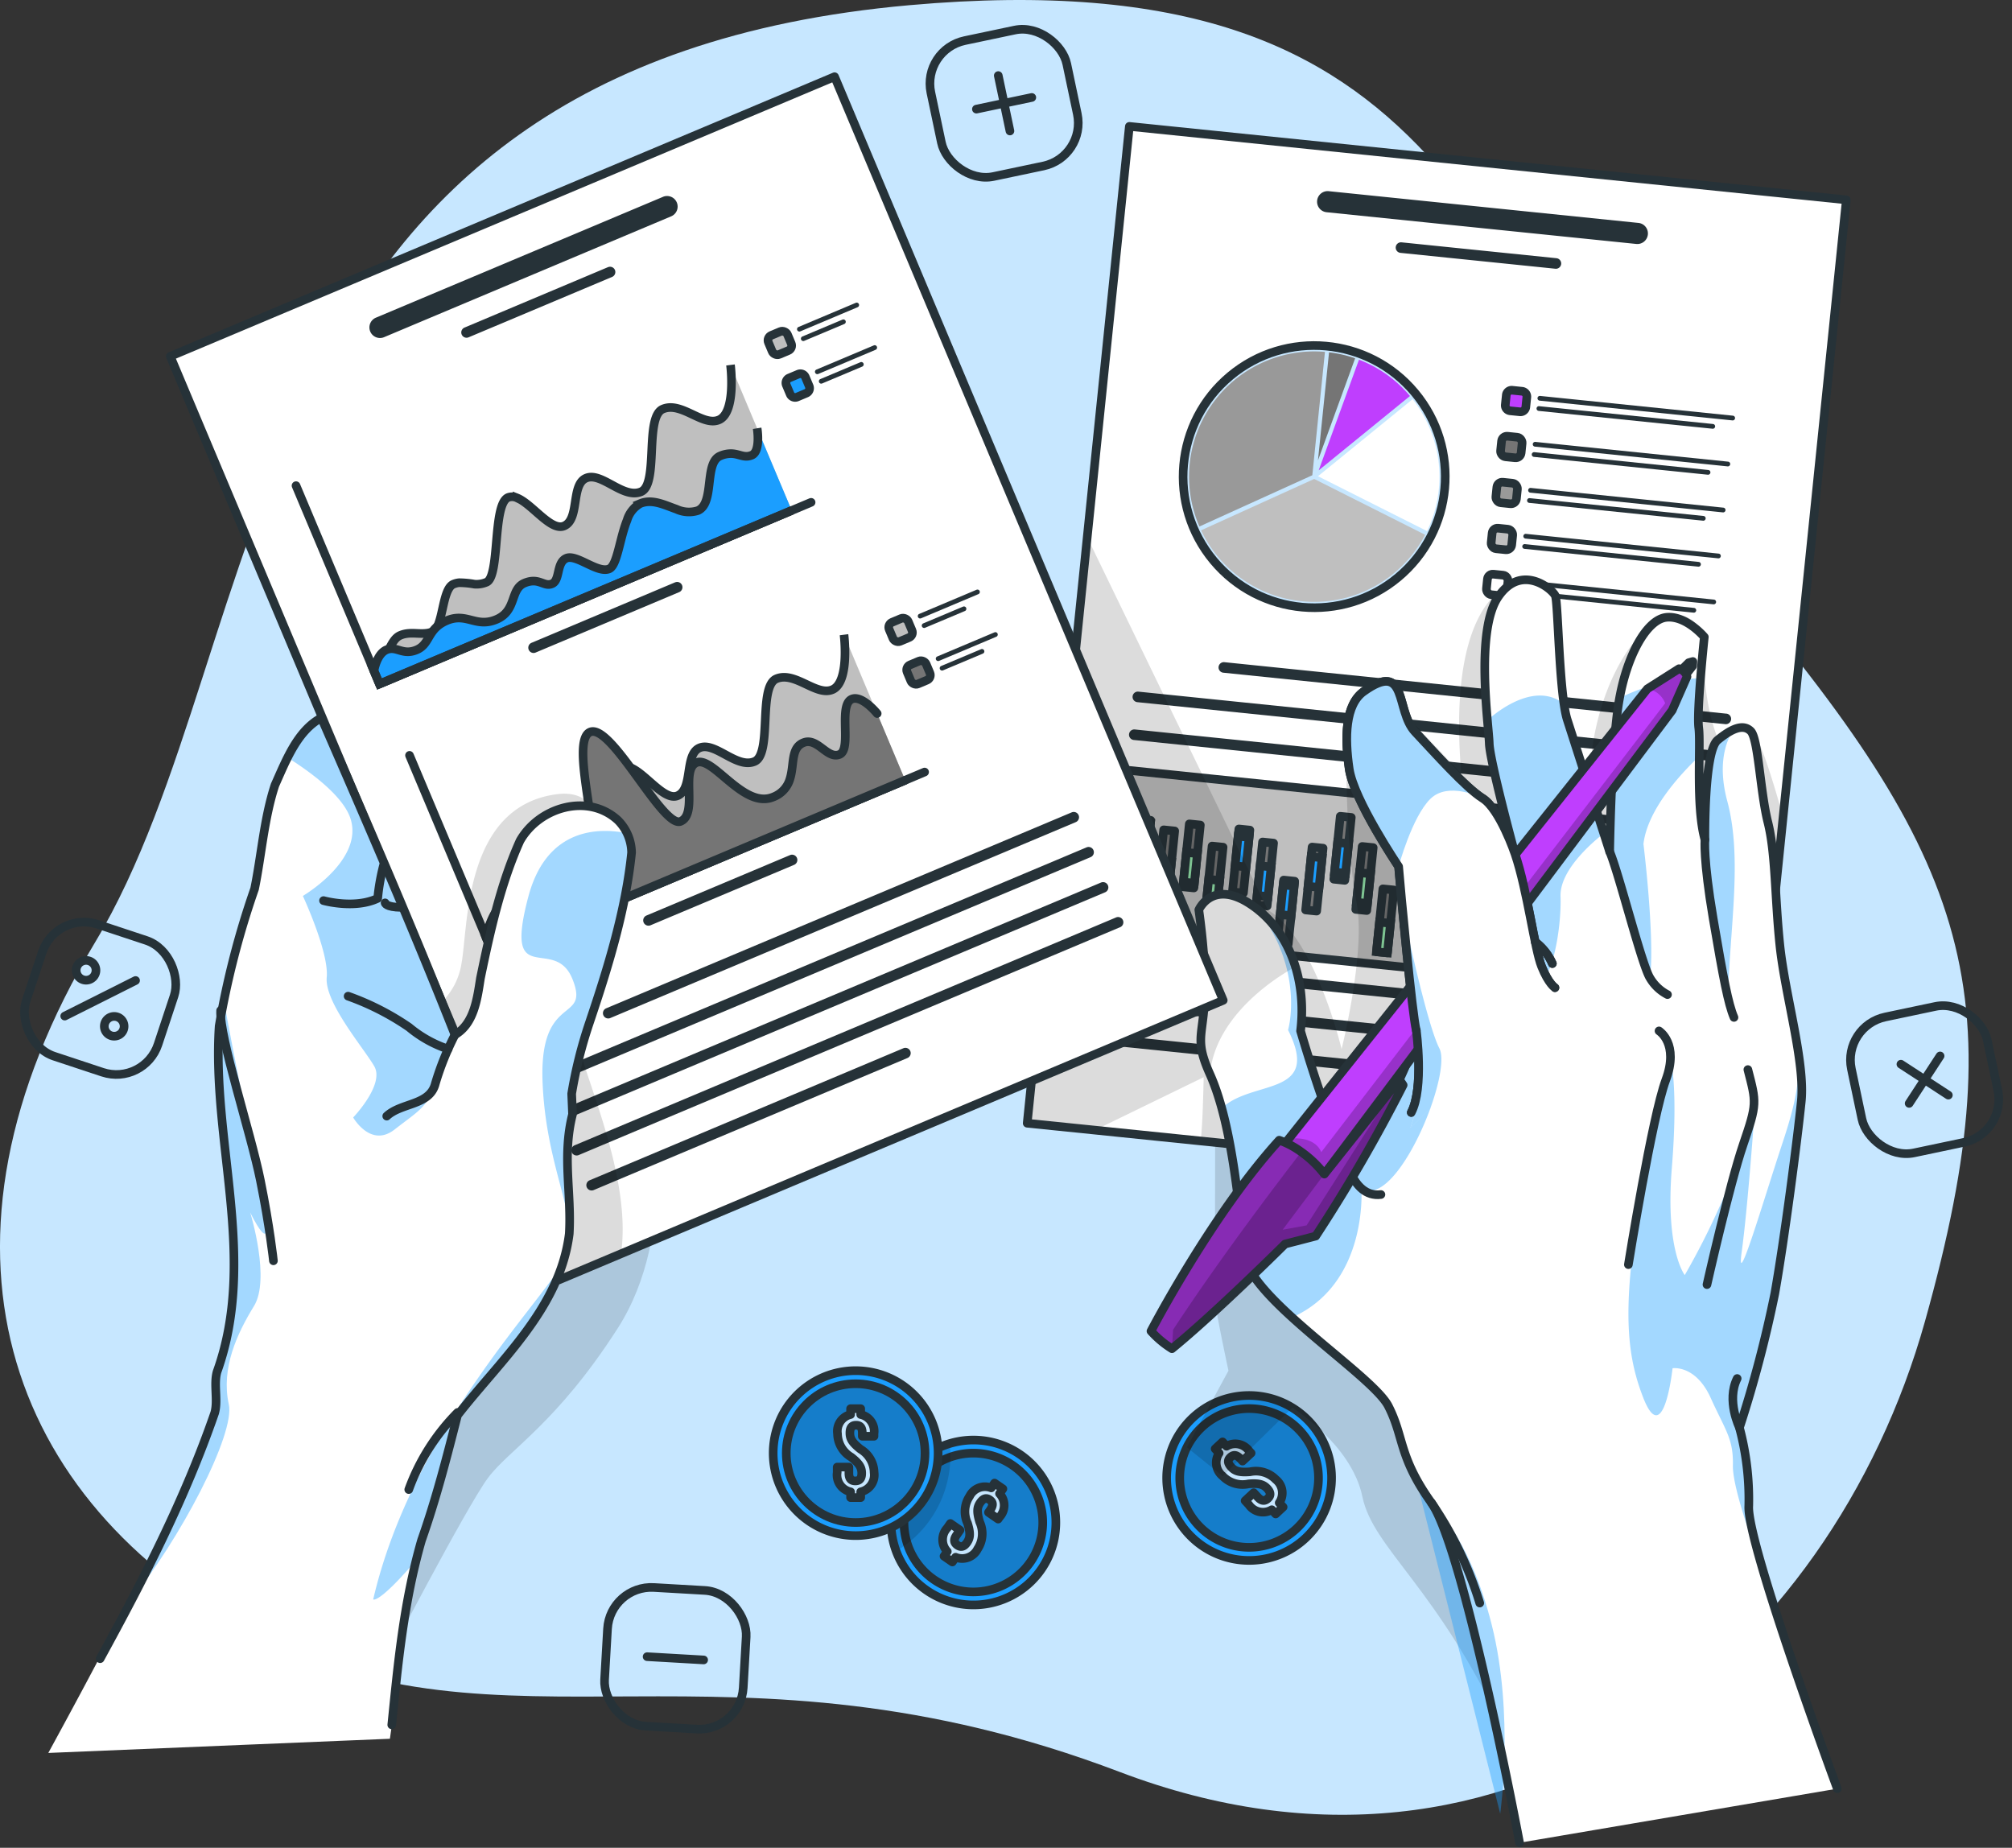 <svg xmlns="http://www.w3.org/2000/svg" xmlns:xlink="http://www.w3.org/1999/xlink" width="233.234" height="214.178" viewBox="0 0 233.234 214.178">
  <rect x="0" y="0" width="233.234" height="214.178" fill="#333333" stroke="none"/>
  <defs>
    <clipPath id="clip-path">
      <path id="Path_448" data-name="Path 448" d="M241.543,386.882a9.555,9.555,0,1,1-2.423-13.3A9.56,9.56,0,0,1,241.543,386.882Z" transform="translate(-224.121 -371.887)" fill="#1b9eff" stroke="#263238" stroke-linecap="round" stroke-linejoin="round" stroke-width="1"/>
    </clipPath>
    <clipPath id="clip-path-2">
      <path id="Path_480" data-name="Path 480" d="M349.525,86.914l-7.331,71.535-4.509,44.006L274.68,196l-12.26-1.256-7.85-.8,6.957-67.914L266.41,78.4Z" transform="translate(-254.57 -78.4)" fill="#fff" stroke="#263238" stroke-linecap="round" stroke-linejoin="round" stroke-width="1"/>
    </clipPath>
    <clipPath id="clip-path-3">
      <circle id="Ellipse_20" data-name="Ellipse 20" cx="15.198" cy="15.198" r="15.198" transform="matrix(0.768, -0.64, 0.64, 0.768, 0, 19.456)" fill="#92e3a9" stroke="#263238" stroke-miterlimit="10" stroke-width="1"/>
    </clipPath>
    <clipPath id="clip-path-4">
      <path id="Path_505" data-name="Path 505" d="M352.689,200.488l-1.719,3.9L304.69,266.1l-5.154-3.286,7-8.779L348.1,201.891l3.667-2.329A1.3,1.3,0,0,1,352.689,200.488Z" transform="translate(-299.536 -199.562)" fill="#92e3a9" stroke="#263238" stroke-linecap="round" stroke-linejoin="round" stroke-width="1"/>
    </clipPath>
    <clipPath id="clip-path-5">
      <path id="Path_509" data-name="Path 509" d="M311.457,292a182.734,182.734,0,0,1-10.135,17.505l-3.551.918s-8.144,8.094-13.114,12.133a11.144,11.144,0,0,1-2.429-2.039s7.057-13.55,14.863-22.127a9.961,9.961,0,0,1,2.561,1.36,12.579,12.579,0,0,1,2.674,2.566l8.7-10.948Z" transform="translate(-282.228 -291.371)" fill="#92e3a9" stroke="#263238" stroke-linecap="round" stroke-linejoin="round" stroke-width="1"/>
    </clipPath>
    <clipPath id="clip-path-6">
      <path id="Path_543" data-name="Path 543" d="M185.163,174.354,115.35,203.734l-7.2,3.03L94.592,174.54,63.1,99.711,140.109,67.3Z" transform="translate(-63.1 -67.3)" fill="#fff" stroke="#263238" stroke-linecap="round" stroke-linejoin="round" stroke-width="1"/>
    </clipPath>
  </defs>
  <g id="Group_221" data-name="Group 221" transform="translate(-25.059 -50.162)">
    <g id="Background_Simple" data-name="Background Simple" transform="translate(25.059 50.162)">
      <g id="Group_112" data-name="Group 112">
        <path id="Path_439" data-name="Path 439" d="M130.48,50.763c64.352-5.731,64.461,30.576,93.456,64.4s35.2,49.16,24.27,88.152-47.765,69.558-93.332,52.239-71.67-.687-100.412-16.066S15.049,194.4,36.087,159.377,51.131,57.83,130.48,50.763Z" transform="translate(-25.059 -50.162)" fill="#c7e7ff"/>
      </g>
    </g>
    <g id="Doodles" transform="translate(26.495 52.598)">
      <g id="Group_118" data-name="Group 118" transform="translate(0 0)">
        <g id="Group_113" data-name="Group 113" transform="translate(105.425)">
          <rect id="Rectangle_718" data-name="Rectangle 718" width="16.1" height="16.1" rx="5.09" transform="translate(0 3.318) rotate(-11.893)" fill="none" stroke="#263238" stroke-linecap="round" stroke-linejoin="round" stroke-width="1"/>
          <line id="Line_41" data-name="Line 41" x2="1.353" y2="6.424" transform="translate(8.86 6.324)" fill="none" stroke="#263238" stroke-linecap="round" stroke-linejoin="round" stroke-width="1"/>
          <line id="Line_42" data-name="Line 42" x1="6.424" y2="1.353" transform="translate(6.324 8.86)" fill="none" stroke="#263238" stroke-linecap="round" stroke-linejoin="round" stroke-width="1"/>
        </g>
        <g id="Group_114" data-name="Group 114" transform="translate(212.133 113.172)">
          <rect id="Rectangle_719" data-name="Rectangle 719" width="16.1" height="16.1" rx="5.09" transform="translate(0 3.318) rotate(-11.893)" fill="none" stroke="#263238" stroke-linecap="round" stroke-linejoin="round" stroke-width="1"/>
          <line id="Line_43" data-name="Line 43" x1="3.586" y2="5.499" transform="translate(7.743 6.787)" fill="none" stroke="#263238" stroke-linecap="round" stroke-linejoin="round" stroke-width="1"/>
          <line id="Line_44" data-name="Line 44" x1="5.499" y1="3.586" transform="translate(6.787 7.743)" fill="none" stroke="#263238" stroke-linecap="round" stroke-linejoin="round" stroke-width="1"/>
        </g>
        <g id="Group_115" data-name="Group 115" transform="translate(68.354 181.277)">
          <rect id="Rectangle_720" data-name="Rectangle 720" width="16.1" height="16.1" rx="5.09" transform="translate(0.928 0) rotate(3.304)" fill="none" stroke="#263238" stroke-linecap="round" stroke-linejoin="round" stroke-width="1"/>
          <line id="Line_45" data-name="Line 45" x1="6.554" y1="0.378" transform="translate(5.224 8.312)" fill="none" stroke="#263238" stroke-linecap="round" stroke-linejoin="round" stroke-width="1"/>
        </g>
        <g id="Group_117" data-name="Group 117" transform="translate(0 103.104)">
          <rect id="Rectangle_721" data-name="Rectangle 721" width="16.1" height="16.1" rx="5.09" transform="translate(5.063) rotate(18.329)" fill="none" stroke="#263238" stroke-linecap="round" stroke-linejoin="round" stroke-width="1"/>
          <line id="Line_46" data-name="Line 46" x1="8.214" y2="4.126" transform="translate(6.066 8.11)" fill="none" stroke="#263238" stroke-linecap="round" stroke-linejoin="round" stroke-width="1"/>
          <g id="Group_116" data-name="Group 116" transform="translate(7.397 5.782)">
            <path id="Path_441" data-name="Path 441" d="M44.254,265.361a1.146,1.146,0,1,1-1.538-.509A1.146,1.146,0,0,1,44.254,265.361Z" transform="translate(-42.084 -264.729)" fill="none" stroke="#263238" stroke-linecap="round" stroke-linejoin="round" stroke-width="1"/>
            <path id="Path_442" data-name="Path 442" d="M50.538,277.872a1.146,1.146,0,1,1-1.538-.51A1.146,1.146,0,0,1,50.538,277.872Z" transform="translate(-45.108 -270.749)" fill="none" stroke="#263238" stroke-linecap="round" stroke-linejoin="round" stroke-width="1"/>
          </g>
        </g>
      </g>
    </g>
    <g id="Coins" transform="translate(114.688 208.267)">
      <g id="Group_121" data-name="Group 121" transform="translate(13.648 8.812)">
        <path id="Path_443" data-name="Path 443" d="M241.543,386.882a9.555,9.555,0,1,1-2.423-13.3A9.56,9.56,0,0,1,241.543,386.882Z" transform="translate(-224.121 -371.887)" fill="#1b9eff"/>
        <g id="Group_120" data-name="Group 120" clip-path="url(#clip-path)">
          <path id="Path_444" data-name="Path 444" d="M241.7,387.425a8.042,8.042,0,1,1-2.041-11.189A8.043,8.043,0,0,1,241.7,387.425Z" transform="translate(-225.528 -373.292)" fill="rgba(0,0,0,0.7)" opacity="0.3"/>
          <path id="Path_445" data-name="Path 445" d="M241.7,387.425a8.042,8.042,0,1,1-2.041-11.189A8.043,8.043,0,0,1,241.7,387.425Z" transform="translate(-225.528 -373.292)" fill="none" stroke="#263238" stroke-linecap="round" stroke-linejoin="round" stroke-width="1"/>
          <g id="Group_119" data-name="Group 119" transform="translate(5.987 4.987)">
            <path id="Path_446" data-name="Path 446" d="M241.3,382.056l.386-.558.966.667-.386.558a1.981,1.981,0,0,1,0,2.71l-.163.237-1.116-.772.215-.311c.371-.537.3-.889-.078-1.149s-.732-.2-1.1.332-.416,1.06-.06,2.242a3.218,3.218,0,0,1-.237,3.119,2,2,0,0,1-2.553.962l-.378.548-.966-.668.378-.547a1.992,1.992,0,0,1,0-2.728l.356-.515,1.116.771-.408.59c-.371.537-.269.893.107,1.152s.745.23,1.116-.307.423-1.071.06-2.242a3.2,3.2,0,0,1,.238-3.119A1.989,1.989,0,0,1,241.3,382.056Z" transform="translate(-235.661 -381.498)" fill="#c7e7ff" stroke="#263238" stroke-linecap="round" stroke-linejoin="round" stroke-width="1"/>
          </g>
          <path id="Path_447" data-name="Path 447" d="M231.016,374.076a12.876,12.876,0,0,1-6.3,11.077,9.552,9.552,0,0,1,6.221-12.483A12.561,12.561,0,0,1,231.016,374.076Z" transform="translate(-224.121 -372.264)" fill="rgba(0,0,0,0.7)" opacity="0.2"/>
        </g>
        <path id="Path_449" data-name="Path 449" d="M241.543,386.882a9.555,9.555,0,1,1-2.423-13.3A9.56,9.56,0,0,1,241.543,386.882Z" transform="translate(-224.121 -371.887)" fill="none" stroke="#263238" stroke-linecap="round" stroke-linejoin="round" stroke-width="1"/>
      </g>
      <g id="Group_123" data-name="Group 123" transform="translate(0 0.769)">
        <path id="Path_662" data-name="Path 662" d="M9.559,0A9.559,9.559,0,1,1,0,9.559,9.559,9.559,0,0,1,9.559,0Z" fill="#1b9eff" stroke="#263238" stroke-linecap="round" stroke-width="1"/>
        <circle id="Ellipse_15" data-name="Ellipse 15" cx="8.042" cy="8.042" r="8.042" transform="translate(1.517 1.517)" fill="rgba(0,0,0,0.7)" opacity="0.3"/>
        <circle id="Ellipse_16" data-name="Ellipse 16" cx="8.042" cy="8.042" r="8.042" transform="translate(1.517 1.517)" fill="none" stroke="#263238" stroke-linecap="round" stroke-linejoin="round" stroke-width="1"/>
        <g id="Group_122" data-name="Group 122" transform="translate(7.42 4.406)">
          <path id="Path_450" data-name="Path 450" d="M213.669,365.555v-.679h1.174v.679a1.98,1.98,0,0,1,1.54,2.23v.287h-1.357v-.378c0-.653-.261-.9-.718-.9s-.718.247-.718.9.261,1.109,1.227,1.878a3.219,3.219,0,0,1,1.579,2.7,2,2,0,0,1-1.553,2.243v.666h-1.174v-.666a1.992,1.992,0,0,1-1.552-2.243v-.626h1.357v.717c0,.653.287.887.743.887s.743-.235.743-.887-.261-1.122-1.227-1.878a3.2,3.2,0,0,1-1.578-2.7A1.99,1.99,0,0,1,213.669,365.555Z" transform="translate(-212.117 -364.876)" fill="#c7e7ff" stroke="#263238" stroke-linecap="round" stroke-linejoin="round" stroke-width="1"/>
        </g>
      </g>
      <g id="Group_125" data-name="Group 125" transform="translate(41.965)">
        <path id="Path_661" data-name="Path 661" d="M9.559,0A9.559,9.559,0,1,1,0,9.559,9.559,9.559,0,0,1,9.559,0Z" transform="translate(0 16.097) rotate(-57.348)" fill="#1b9eff" stroke="#263238" stroke-linecap="round" stroke-width="1"/>
        <path id="Path_451" data-name="Path 451" d="M302.589,367.424a8.042,8.042,0,1,1-11.366-.42A8.042,8.042,0,0,1,302.589,367.424Z" transform="translate(-283.49 -359.691)" fill="rgba(0,0,0,0.7)" opacity="0.3"/>
        <path id="Path_452" data-name="Path 452" d="M302.589,367.424a8.042,8.042,0,1,1-11.366-.42A8.042,8.042,0,0,1,302.589,367.424Z" transform="translate(-283.49 -359.691)" fill="none" stroke="#263238" stroke-linecap="round" stroke-linejoin="round" stroke-width="1"/>
        <g id="Group_124" data-name="Group 124" transform="translate(9.269 9.031)">
          <path id="Path_453" data-name="Path 453" d="M297.028,373.605l-.462-.5.86-.8.462.5a1.98,1.98,0,0,1,2.645.587l.2.211-.994.923-.257-.277c-.444-.478-.8-.482-1.138-.171s-.357.67.087,1.148.946.635,2.176.542a3.218,3.218,0,0,1,2.995.9,2,2,0,0,1,.389,2.7l.453.488-.86.8-.453-.488a1.993,1.993,0,0,1-2.664-.587l-.426-.459.994-.924.488.526c.444.478.814.455,1.148.144s.385-.678-.059-1.156-.954-.644-2.176-.542a3.2,3.2,0,0,1-2.994-.9A1.99,1.99,0,0,1,297.028,373.605Z" transform="translate(-296.566 -372.309)" fill="#c7e7ff" stroke="#263238" stroke-linecap="round" stroke-linejoin="round" stroke-width="1"/>
        </g>
      </g>
    </g>
    <g id="Right_hand" data-name="Right hand" transform="translate(144.134 64.812)">
      <g id="Group_191" data-name="Group 191">
        <path id="Path_454" data-name="Path 454" d="M293.528,300.254s-.039,19.838,0,21,1.541,8.125,1.541,8.125l-4.817,8.88L294.4,341.6l8.068-7.931s6.87,4.244,8.126,10.313,8.73,10.49,16.487,27.3,16.6-37.612,16.6-37.612l-23.932-30.131Z" transform="translate(-271.739 -185.151)" fill="rgba(0,0,0,0.7)" opacity="0.2"/>
        <g id="Group_179" data-name="Group 179">
          <path id="Path_455" data-name="Path 455" d="M349.525,86.914l-7.331,71.535-4.509,44.006L274.68,196l-12.26-1.256-7.85-.8,6.957-67.914L266.41,78.4Z" transform="translate(-254.57 -78.4)" fill="#fff"/>
          <g id="Group_178" data-name="Group 178" clip-path="url(#clip-path-2)">
            <path id="Path_456" data-name="Path 456" d="M356.535,96.542l-35.878-3.677a1.226,1.226,0,0,0-.25,2.439l35.878,3.676a1.226,1.226,0,1,0,.25-2.438Z" transform="translate(-285.72 -85.357)" fill="#263238"/>
            <path id="Path_457" data-name="Path 457" d="M355.521,106.138,337.582,104.3a.613.613,0,0,0-.125,1.22l17.939,1.838a.613.613,0,1,0,.125-1.219Z" transform="translate(-294.189 -90.861)" fill="#263238"/>
            <g id="Group_126" data-name="Group 126" transform="translate(11.784 62.103)">
              <path id="Path_458" data-name="Path 458" d="M356.2,204.071,297.964,198.1a.613.613,0,0,0-.125,1.219l58.231,5.967a.613.613,0,0,0,.125-1.219Z" transform="translate(-286.91 -198.101)" fill="#263238"/>
              <path id="Path_459" data-name="Path 459" d="M346.536,211.621l-67.711-6.938a.613.613,0,1,0-.125,1.219l67.711,6.939a.613.613,0,0,0,.125-1.22Z" transform="translate(-277.7 -201.266)" fill="#263238"/>
              <path id="Path_460" data-name="Path 460" d="M326.709,218.13l-48.751-5a.613.613,0,0,0-.125,1.219l48.751,5a.613.613,0,1,0,.125-1.219Z" transform="translate(-277.284 -205.333)" fill="#263238"/>
            </g>
            <rect id="Rectangle_722" data-name="Rectangle 722" width="19.437" height="68.618" transform="translate(9.716 93.971) rotate(-84.149)" fill="#bfbfbf" stroke="#263238" stroke-miterlimit="10" stroke-width="1"/>
            <g id="Group_152" data-name="Group 152" transform="translate(11.868 19.195)">
              <g id="Group_130" data-name="Group 130">
                <g id="Group_128" data-name="Group 128">
                  <path id="Path_660" data-name="Path 660" d="M15.2,0A15.2,15.2,0,1,1,0,15.2,15.2,15.2,0,0,1,15.2,0Z" transform="matrix(0.768, -0.64, 0.64, 0.768, 0, 19.456)" fill="#c7e7ff"/>
                  <g id="Group_127" data-name="Group 127" clip-path="url(#clip-path-3)">
                    <path id="Path_659" data-name="Path 659" d="M15.2,0A15.2,15.2,0,1,1,0,15.2,15.2,15.2,0,0,1,15.2,0Z" transform="matrix(0.768, -0.64, 0.64, 0.768, 0, 19.456)" fill="none" opacity="0.5"/>
                  </g>
                  <circle id="Ellipse_21" data-name="Ellipse 21" cx="15.198" cy="15.198" r="15.198" transform="matrix(0.768, -0.64, 0.64, 0.768, 0, 19.456)" fill="none" stroke="#263238" stroke-miterlimit="10" stroke-width="1"/>
                </g>
                <g id="Group_129" data-name="Group 129" transform="translate(6.89 6.89)">
                  <path id="Path_461" data-name="Path 461" d="M319.543,148.276l12.639,6.359a14.522,14.522,0,0,0-1.672-15.287Z" transform="translate(-304.591 -133.812)" fill="#fff"/>
                  <path id="Path_462" data-name="Path 462" d="M319.7,143.346l10.582-8.615a14.492,14.492,0,0,0-5.911-4.21l-1.909,5.241Z" transform="translate(-304.669 -129.564)" fill="#bf3efe"/>
                  <path id="Path_463" data-name="Path 463" d="M320.821,128.876,319.537,141.4l4.31-11.833A14.519,14.519,0,0,0,320.821,128.876Z" transform="translate(-304.589 -128.773)" fill="#757575"/>
                  <path id="Path_464" data-name="Path 464" d="M305.017,143.029l1.465-14.3a14.51,14.51,0,0,0-14.553,20.242Z" transform="translate(-290.725 -128.677)" fill="#999"/>
                  <path id="Path_465" data-name="Path 465" d="M305.058,171.333a14.518,14.518,0,0,0,14.337-7.7l-12.863-6.471-13.112,5.956A14.507,14.507,0,0,0,305.058,171.333Z" transform="translate(-292.022 -142.382)" fill="#bfbfbf"/>
                </g>
              </g>
              <g id="Group_151" data-name="Group 151" transform="translate(41.305 11.326)">
                <g id="Group_134" data-name="Group 134" transform="translate(2.185)">
                  <path id="Path_658" data-name="Path 658" d="M.626,0H1.766a.626.626,0,0,1,.626.626V1.766a.626.626,0,0,1-.626.626H.626A.626.626,0,0,1,0,1.766V.626A.626.626,0,0,1,.626,0Z" transform="translate(0.244) rotate(5.851)" fill="#bf3efe" stroke="#263238" stroke-width="1"/>
                  <g id="Group_133" data-name="Group 133" transform="translate(3.68 0.719)">
                    <g id="Group_131" data-name="Group 131" transform="translate(0.122)">
                      <path id="Path_466" data-name="Path 466" d="M391.182,141.45l-22.338-2.289a.275.275,0,1,1,.056-.547l22.338,2.289a.275.275,0,1,1-.056.547Z" transform="translate(-368.597 -138.612)" fill="#263238"/>
                    </g>
                    <g id="Group_132" data-name="Group 132" transform="translate(0 1.19)">
                      <path id="Path_467" data-name="Path 467" d="M388.76,143.519l-20.15-2.065a.275.275,0,0,1,.056-.547l20.15,2.065a.275.275,0,1,1-.056.547Z" transform="translate(-368.362 -140.906)" fill="#263238"/>
                    </g>
                  </g>
                </g>
                <g id="Group_138" data-name="Group 138" transform="translate(1.638 5.33)">
                  <rect id="Rectangle_724" data-name="Rectangle 724" width="2.392" height="2.392" rx="0.626" transform="matrix(0.995, 0.102, -0.102, 0.995, 0.244, 0)" fill="#757575" stroke="#263238" stroke-linecap="round" stroke-linejoin="round" stroke-width="1"/>
                  <g id="Group_137" data-name="Group 137" transform="translate(3.68 0.719)">
                    <g id="Group_135" data-name="Group 135" transform="translate(0.122)">
                      <path id="Path_468" data-name="Path 468" d="M390.129,151.723l-22.338-2.289a.275.275,0,1,1,.056-.547l22.338,2.289a.275.275,0,0,1-.056.547Z" transform="translate(-367.544 -148.885)" fill="#263238"/>
                    </g>
                    <g id="Group_136" data-name="Group 136" transform="translate(0 1.19)">
                      <path id="Path_469" data-name="Path 469" d="M387.707,153.791l-20.15-2.065a.275.275,0,1,1,.057-.547l20.15,2.065a.275.275,0,1,1-.056.547Z" transform="translate(-367.309 -151.178)" fill="#263238"/>
                    </g>
                  </g>
                </g>
                <g id="Group_142" data-name="Group 142" transform="translate(1.092 10.659)">
                  <rect id="Rectangle_725" data-name="Rectangle 725" width="2.392" height="2.392" rx="0.626" transform="matrix(0.995, 0.102, -0.102, 0.995, 0.244, 0)" fill="#999" stroke="#263238" stroke-linecap="round" stroke-linejoin="round" stroke-width="1"/>
                  <g id="Group_141" data-name="Group 141" transform="translate(3.68 0.719)">
                    <g id="Group_139" data-name="Group 139" transform="translate(0.122)">
                      <path id="Path_470" data-name="Path 470" d="M389.077,162l-22.338-2.289a.275.275,0,0,1,.056-.547l22.338,2.289a.275.275,0,0,1-.056.547Z" transform="translate(-366.492 -159.158)" fill="#263238"/>
                    </g>
                    <g id="Group_140" data-name="Group 140" transform="translate(0 1.19)">
                      <path id="Path_471" data-name="Path 471" d="M386.655,164.064,366.5,162a.275.275,0,0,1,.056-.547l20.151,2.065a.275.275,0,1,1-.056.547Z" transform="translate(-366.257 -161.451)" fill="#263238"/>
                    </g>
                  </g>
                </g>
                <g id="Group_146" data-name="Group 146" transform="translate(0.546 15.989)">
                  <rect id="Rectangle_726" data-name="Rectangle 726" width="2.392" height="2.392" rx="0.626" transform="matrix(0.995, 0.102, -0.102, 0.995, 0.244, 0)" fill="#bfbfbf" stroke="#263238" stroke-miterlimit="10" stroke-width="1"/>
                  <g id="Group_145" data-name="Group 145" transform="translate(3.68 0.719)">
                    <g id="Group_143" data-name="Group 143" transform="translate(0.122)">
                      <path id="Path_472" data-name="Path 472" d="M388.024,172.269l-22.338-2.289a.275.275,0,1,1,.056-.547l22.338,2.289a.275.275,0,0,1-.056.547Z" transform="translate(-365.439 -169.431)" fill="#263238"/>
                    </g>
                    <g id="Group_144" data-name="Group 144" transform="translate(0 1.19)">
                      <path id="Path_473" data-name="Path 473" d="M385.6,174.337l-20.151-2.065a.275.275,0,1,1,.056-.547l20.151,2.065a.275.275,0,0,1-.056.547Z" transform="translate(-365.204 -171.724)" fill="#263238"/>
                    </g>
                  </g>
                </g>
                <g id="Group_150" data-name="Group 150" transform="translate(0 21.319)">
                  <rect id="Rectangle_727" data-name="Rectangle 727" width="2.392" height="2.392" rx="0.626" transform="translate(0.244) rotate(5.85)" fill="#fff" stroke="#263238" stroke-linecap="round" stroke-linejoin="round" stroke-width="1"/>
                  <g id="Group_149" data-name="Group 149" transform="translate(3.68 0.719)">
                    <g id="Group_147" data-name="Group 147" transform="translate(0.122)">
                      <path id="Path_474" data-name="Path 474" d="M386.971,182.541l-22.338-2.289a.275.275,0,0,1,.056-.547l22.338,2.289a.275.275,0,0,1-.056.547Z" transform="translate(-364.386 -179.703)" fill="#263238"/>
                    </g>
                    <g id="Group_148" data-name="Group 148" transform="translate(0 1.19)">
                      <path id="Path_475" data-name="Path 475" d="M384.549,184.61,364.4,182.545a.275.275,0,1,1,.056-.547l20.151,2.065a.275.275,0,0,1-.056.547Z" transform="translate(-364.151 -181.997)" fill="#263238"/>
                    </g>
                  </g>
                </g>
              </g>
            </g>
            <g id="Group_176" data-name="Group 176" transform="translate(12.298 79.967)">
              <g id="Group_153" data-name="Group 153" transform="translate(57.326 7.177)">
                <rect id="Rectangle_728" data-name="Rectangle 728" width="1.282" height="7.33" transform="translate(1.276 7.423) rotate(-174.148)" fill="#757575" stroke="#263238" stroke-linecap="round" stroke-linejoin="round" stroke-width="1"/>
                <rect id="Rectangle_729" data-name="Rectangle 729" width="1.282" height="3.45" transform="translate(1.388 6.324) rotate(-174.15)" fill="#92e3a9" stroke="#263238" stroke-miterlimit="10" stroke-width="1"/>
              </g>
              <g id="Group_154" data-name="Group 154" transform="translate(60.386 5.63)">
                <rect id="Rectangle_730" data-name="Rectangle 730" width="1.282" height="7.33" transform="translate(1.276 7.423) rotate(-174.15)" fill="#757575" stroke="#263238" stroke-linecap="round" stroke-linejoin="round" stroke-width="1"/>
                <rect id="Rectangle_731" data-name="Rectangle 731" width="3.45" height="1.282" transform="translate(0.197 5.37) rotate(-84.148)" fill="#92e3a9" stroke="#263238" stroke-miterlimit="10" stroke-width="1"/>
              </g>
              <g id="Group_155" data-name="Group 155" transform="translate(63.114 7.324)">
                <rect id="Rectangle_732" data-name="Rectangle 732" width="1.282" height="7.33" transform="translate(1.276 7.423) rotate(-174.15)" fill="#757575" stroke="#263238" stroke-linecap="round" stroke-linejoin="round" stroke-width="1"/>
                <rect id="Rectangle_733" data-name="Rectangle 733" width="1.282" height="3.45" transform="translate(1.557 4.676) rotate(-174.148)" fill="#92e3a9" stroke="#263238" stroke-miterlimit="10" stroke-width="1"/>
              </g>
              <g id="Group_156" data-name="Group 156" transform="translate(54.603 5.442)">
                <rect id="Rectangle_734" data-name="Rectangle 734" width="1.282" height="7.33" transform="translate(1.276 7.423) rotate(-174.148)" fill="#757575" stroke="#263238" stroke-linecap="round" stroke-linejoin="round" stroke-width="1"/>
                <rect id="Rectangle_735" data-name="Rectangle 735" width="1.282" height="3.45" transform="translate(1.388 6.324) rotate(-174.15)" fill="#92e3a9" stroke="#263238" stroke-miterlimit="10" stroke-width="1"/>
              </g>
              <g id="Group_157" data-name="Group 157" transform="translate(51.511 7.305)">
                <rect id="Rectangle_736" data-name="Rectangle 736" width="1.282" height="7.33" transform="translate(1.276 7.423) rotate(-174.15)" fill="#757575" stroke="#263238" stroke-linecap="round" stroke-linejoin="round" stroke-width="1"/>
                <rect id="Rectangle_737" data-name="Rectangle 737" width="1.282" height="3.45" transform="translate(1.36 6.599) rotate(-174.148)" fill="#92e3a9" stroke="#263238" stroke-miterlimit="10" stroke-width="1"/>
              </g>
              <g id="Group_158" data-name="Group 158" transform="translate(48.832 5.128)">
                <rect id="Rectangle_738" data-name="Rectangle 738" width="1.282" height="7.33" transform="translate(1.276 7.423) rotate(-174.15)" fill="#757575" stroke="#263238" stroke-linecap="round" stroke-linejoin="round" stroke-width="1"/>
                <rect id="Rectangle_739" data-name="Rectangle 739" width="1.282" height="3.45" transform="translate(1.304 7.148) rotate(-174.148)" fill="#92e3a9" stroke="#263238" stroke-miterlimit="10" stroke-width="1"/>
              </g>
              <g id="Group_159" data-name="Group 159" transform="translate(45.57 8.646)">
                <rect id="Rectangle_740" data-name="Rectangle 740" width="1.282" height="7.33" transform="translate(1.276 7.423) rotate(-174.148)" fill="#757575" stroke="#263238" stroke-linecap="round" stroke-linejoin="round" stroke-width="1"/>
                <rect id="Rectangle_741" data-name="Rectangle 741" width="1.282" height="3.45" transform="translate(1.304 7.148) rotate(-174.148)" fill="#92e3a9" stroke="#263238" stroke-miterlimit="10" stroke-width="1"/>
              </g>
              <g id="Group_160" data-name="Group 160" transform="translate(43.17 3.76)">
                <rect id="Rectangle_742" data-name="Rectangle 742" width="1.282" height="7.33" transform="translate(1.276 7.423) rotate(-174.15)" fill="#757575" stroke="#263238" stroke-linecap="round" stroke-linejoin="round" stroke-width="1"/>
                <rect id="Rectangle_743" data-name="Rectangle 743" width="1.282" height="3.45" transform="translate(1.388 6.324) rotate(-174.15)" fill="#92e3a9" stroke="#263238" stroke-miterlimit="10" stroke-width="1"/>
              </g>
              <g id="Group_161" data-name="Group 161" transform="translate(40.342 3.04)">
                <rect id="Rectangle_744" data-name="Rectangle 744" width="1.282" height="7.33" transform="translate(1.276 7.423) rotate(-174.148)" fill="#757575" stroke="#263238" stroke-linecap="round" stroke-linejoin="round" stroke-width="1"/>
                <rect id="Rectangle_745" data-name="Rectangle 745" width="1.282" height="3.45" transform="translate(1.557 4.676) rotate(-174.15)" fill="#92e3a9" stroke="#263238" stroke-miterlimit="10" stroke-width="1"/>
              </g>
              <g id="Group_162" data-name="Group 162" transform="translate(37.002 7.322)">
                <rect id="Rectangle_746" data-name="Rectangle 746" width="1.282" height="7.33" transform="translate(1.276 7.423) rotate(-174.15)" fill="#757575" stroke="#263238" stroke-linecap="round" stroke-linejoin="round" stroke-width="1"/>
                <rect id="Rectangle_747" data-name="Rectangle 747" width="1.282" height="3.45" transform="translate(1.585 4.402) rotate(-174.15)" fill="#92e3a9" stroke="#263238" stroke-miterlimit="10" stroke-width="1"/>
              </g>
              <g id="Group_163" data-name="Group 163" transform="translate(34.459 3.823)">
                <rect id="Rectangle_748" data-name="Rectangle 748" width="1.282" height="7.33" transform="translate(1.276 7.423) rotate(-174.15)" fill="#757575" stroke="#263238" stroke-linecap="round" stroke-linejoin="round" stroke-width="1"/>
                <rect id="Rectangle_749" data-name="Rectangle 749" width="1.282" height="3.45" transform="translate(1.416 6.049) rotate(-174.15)" fill="#92e3a9" stroke="#263238" stroke-miterlimit="10" stroke-width="1"/>
              </g>
              <g id="Group_164" data-name="Group 164" transform="translate(31.393 5.431)">
                <rect id="Rectangle_750" data-name="Rectangle 750" width="1.282" height="7.33" transform="translate(1.276 7.423) rotate(-174.148)" fill="#757575" stroke="#263238" stroke-linecap="round" stroke-linejoin="round" stroke-width="1"/>
                <rect id="Rectangle_751" data-name="Rectangle 751" width="1.282" height="3.45" transform="matrix(-0.995, -0.102, 0.102, -0.995, 1.388, 6.324)" fill="#92e3a9" stroke="#263238" stroke-miterlimit="10" stroke-width="1"/>
              </g>
              <g id="Group_165" data-name="Group 165" transform="translate(28.186 8.411)">
                <rect id="Rectangle_752" data-name="Rectangle 752" width="1.282" height="7.33" transform="translate(1.276 7.423) rotate(-174.148)" fill="#757575" stroke="#263238" stroke-linecap="round" stroke-linejoin="round" stroke-width="1"/>
                <rect id="Rectangle_753" data-name="Rectangle 753" width="1.282" height="3.45" transform="translate(1.276 7.423) rotate(-174.15)" fill="#92e3a9" stroke="#263238" stroke-miterlimit="10" stroke-width="1"/>
              </g>
              <g id="Group_166" data-name="Group 166" transform="translate(25.788 3.499)">
                <rect id="Rectangle_754" data-name="Rectangle 754" width="1.282" height="7.33" transform="translate(1.276 7.423) rotate(-174.15)" fill="#757575" stroke="#263238" stroke-linecap="round" stroke-linejoin="round" stroke-width="1"/>
                <rect id="Rectangle_755" data-name="Rectangle 755" width="1.282" height="3.45" transform="translate(1.36 6.599) rotate(-174.15)" fill="#92e3a9" stroke="#263238" stroke-miterlimit="10" stroke-width="1"/>
              </g>
              <g id="Group_167" data-name="Group 167" transform="translate(23.245)">
                <rect id="Rectangle_756" data-name="Rectangle 756" width="1.282" height="7.33" transform="matrix(-0.995, -0.102, 0.102, -0.995, 1.276, 7.423)" fill="#757575" stroke="#263238" stroke-linecap="round" stroke-linejoin="round" stroke-width="1"/>
                <path id="Path_664" data-name="Path 664" d="M0,0H1.282V3.45H0Z" transform="translate(1.36 6.599) rotate(-174.15)" fill="#1b9eff" stroke="#263238" stroke-width="1"/>
              </g>
              <g id="Group_168" data-name="Group 168" transform="translate(19.979 3.565)">
                <rect id="Rectangle_758" data-name="Rectangle 758" width="1.282" height="7.33" transform="translate(1.276 7.423) rotate(-174.15)" fill="#757575" stroke="#263238" stroke-linecap="round" stroke-linejoin="round" stroke-width="1"/>
                <rect id="Rectangle_759" data-name="Rectangle 759" width="1.282" height="3.45" transform="translate(1.557 4.676) rotate(-174.148)" fill="#1b9eff" stroke="#263238" stroke-miterlimit="10" stroke-width="1"/>
              </g>
              <g id="Group_169" data-name="Group 169" transform="translate(16.685 7.393)">
                <rect id="Rectangle_760" data-name="Rectangle 760" width="1.282" height="7.33" transform="translate(1.276 7.423) rotate(-174.15)" fill="#757575" stroke="#263238" stroke-linecap="round" stroke-linejoin="round" stroke-width="1"/>
                <path id="Path_665" data-name="Path 665" d="M0,0H1.282V3.45H0Z" transform="translate(1.613 4.127) rotate(-174.15)" fill="#1b9eff" stroke="#263238" stroke-width="1"/>
              </g>
              <g id="Group_170" data-name="Group 170" transform="translate(14.237 2.977)">
                <rect id="Rectangle_762" data-name="Rectangle 762" width="1.282" height="7.33" transform="translate(1.276 7.423) rotate(-174.15)" fill="#757575" stroke="#263238" stroke-linecap="round" stroke-linejoin="round" stroke-width="1"/>
                <path id="Path_666" data-name="Path 666" d="M0,0H1.282V3.45H0Z" transform="translate(1.388 6.324) rotate(-174.148)" fill="#1b9eff" stroke="#263238" stroke-width="1"/>
              </g>
              <g id="Group_171" data-name="Group 171" transform="translate(11.49 1.469)">
                <rect id="Rectangle_764" data-name="Rectangle 764" width="1.282" height="7.33" transform="translate(1.276 7.423) rotate(-174.148)" fill="#757575" stroke="#263238" stroke-linecap="round" stroke-linejoin="round" stroke-width="1"/>
                <path id="Path_667" data-name="Path 667" d="M0,0H1.282V3.45H0Z" transform="translate(1.585 4.402) rotate(-174.15)" fill="#1b9eff" stroke="#263238" stroke-width="1"/>
              </g>
              <g id="Group_172" data-name="Group 172" transform="translate(8.385 3.45)">
                <rect id="Rectangle_766" data-name="Rectangle 766" width="1.282" height="7.33" transform="translate(1.276 7.423) rotate(-174.148)" fill="#757575" stroke="#263238" stroke-linecap="round" stroke-linejoin="round" stroke-width="1"/>
                <rect id="Rectangle_767" data-name="Rectangle 767" width="1.282" height="3.45" transform="translate(1.276 7.423) rotate(-174.15)" fill="#92e3a9" stroke="#263238" stroke-miterlimit="10" stroke-width="1"/>
              </g>
              <g id="Group_173" data-name="Group 173" transform="translate(5.747 0.881)">
                <rect id="Rectangle_768" data-name="Rectangle 768" width="1.282" height="7.33" transform="translate(1.276 7.423) rotate(-174.15)" fill="#757575" stroke="#263238" stroke-linecap="round" stroke-linejoin="round" stroke-width="1"/>
                <rect id="Rectangle_769" data-name="Rectangle 769" width="1.282" height="3.45" transform="translate(1.332 6.873) rotate(-174.148)" fill="#92e3a9" stroke="#263238" stroke-miterlimit="10" stroke-width="1"/>
              </g>
              <g id="Group_174" data-name="Group 174" transform="translate(2.775 1.57)">
                <rect id="Rectangle_770" data-name="Rectangle 770" width="1.282" height="7.33" transform="translate(1.276 7.423) rotate(-174.15)" fill="#757575" stroke="#263238" stroke-linecap="round" stroke-linejoin="round" stroke-width="1"/>
                <rect id="Rectangle_771" data-name="Rectangle 771" width="1.282" height="3.45" transform="translate(1.304 7.148) rotate(-174.15)" fill="#92e3a9" stroke="#263238" stroke-miterlimit="10" stroke-width="1"/>
              </g>
              <g id="Group_175" data-name="Group 175" transform="translate(0 0.34)">
                <rect id="Rectangle_772" data-name="Rectangle 772" width="1.282" height="7.33" transform="translate(1.276 7.423) rotate(-174.15)" fill="#757575" stroke="#263238" stroke-linecap="round" stroke-linejoin="round" stroke-width="1"/>
                <rect id="Rectangle_773" data-name="Rectangle 773" width="1.282" height="3.45" transform="translate(1.641 3.852) rotate(-174.15)" fill="#92e3a9" stroke="#263238" stroke-miterlimit="10" stroke-width="1"/>
              </g>
            </g>
            <g id="Group_177" data-name="Group 177" transform="translate(8.166 97.418)">
              <path id="Path_476" data-name="Path 476" d="M349.22,272.138l-58.231-5.967a.613.613,0,1,0-.125,1.219l58.231,5.967a.613.613,0,0,0,.125-1.22Z" transform="translate(-279.935 -266.168)" fill="#263238"/>
              <path id="Path_477" data-name="Path 477" d="M339.561,279.689,271.85,272.75a.613.613,0,1,0-.125,1.219l67.711,6.939a.613.613,0,0,0,.125-1.219Z" transform="translate(-270.725 -269.333)" fill="#263238"/>
              <path id="Path_478" data-name="Path 478" d="M310.254,285.225l-39.27-4.024a.613.613,0,0,0-.125,1.22l39.27,4.024a.613.613,0,0,0,.125-1.22Z" transform="translate(-270.309 -273.4)" fill="#263238"/>
            </g>
            <path id="Path_479" data-name="Path 479" d="M338.443,192.66c-2.008-.161-2.7,3.04-2.7,3.04s-3.175-4.161-2.672-13.946c0,0-1.551-4.337-5.707-1.717s-8.462,11.855-7.435,21.915l-8.078-26.818c-2.791.591-8.462,4.343-6.968,22.455l-8.815-9.318a3.322,3.322,0,0,0-3.735,1.344c-1.349,2.117-.706,17.235.41,22.89s-1.728,17.017-1.728,17.017-3.039-12.866-8.54-16.122l-20.945-43.2-6.957,67.914,7.85.8,12.606-6.136c-.07,2.838-.139,5.447-.346,7.392l63.006,6.454,4.509-44.006C340.663,197.137,339.2,192.717,338.443,192.66Z" transform="translate(-254.57 -122.572)" fill="rgba(0,0,0,0.7)" opacity="0.2"/>
          </g>
          <path id="Path_481" data-name="Path 481" d="M349.525,86.914l-7.331,71.535-4.509,44.006L274.68,196l-12.26-1.256-7.85-.8,6.957-67.914L266.41,78.4Z" transform="translate(-254.57 -78.4)" fill="none" stroke="#263238" stroke-linecap="round" stroke-linejoin="round" stroke-width="1"/>
        </g>
        <g id="Group_190" data-name="Group 190" transform="translate(14.35 52.551)">
          <g id="Group_183" data-name="Group 183" transform="translate(5.548)">
            <g id="Group_180" data-name="Group 180" transform="translate(0.004)">
              <path id="Path_482" data-name="Path 482" d="M366.945,319.813l-36.836,6.267s-6.413-34.061-10.236-39.425-3.123-7.575-4.981-11.191c-1.121-2.184-6.74-6.257-11.15-10.278h-.005c-.384-.348-.758-.7-1.115-1.043-.156-.14-.3-.291-.446-.431-.586-.581-1.131-1.147-1.614-1.7q-.265-.3-.5-.591a8.4,8.4,0,0,1-1.785-3.16.8.8,0,0,1-.031-.161,1.34,1.34,0,0,1-.031-.192c-.1-.8-.2-1.723-.306-2.719-.021-.2-.041-.4-.067-.612-.01-.083-.021-.161-.031-.249-.088-.83-.187-1.712-.3-2.62-.114-.949-.239-1.935-.384-2.926-.047-.342-.093-.685-.15-1.032,0-.005,0-.01-.005-.01-.057-.384-.119-.768-.182-1.157l-.171-1c-.01-.057-.026-.109-.031-.156-.073-.389-.145-.768-.218-1.152a.523.523,0,0,1-.026-.13c-.073-.337-.14-.669-.218-1.007-.161-.752-.342-1.489-.54-2.2a27.357,27.357,0,0,0-1.375-3.943c-2.656-5.93.8-3.787-1.281-19.046,0,0,1.531-3.538,5.894-.711a11.686,11.686,0,0,1,.975.711h.005a12.265,12.265,0,0,1,2.319,2.48,14.329,14.329,0,0,1,2,4.13,17.957,17.957,0,0,1,.591,7.419s3.279,11.238,5.007,13.8,8.872-12.135,8.41-13.847a23.14,23.14,0,0,1-.368-2.324c-.031-.254-.062-.524-.1-.809s-.067-.581-.1-.887c-.021-.145-.036-.3-.057-.451-.005-.062-.01-.125-.021-.182-.062-.586-.135-1.209-.2-1.852-.016-.182-.036-.353-.057-.529-.031-.306-.062-.623-.093-.934a1.315,1.315,0,0,1-.016-.156c-.021-.176-.042-.358-.057-.545-.042-.363-.078-.732-.114-1.1-.036-.316-.062-.633-.093-.949-.062-.6-.119-1.193-.176-1.769-.042-.431-.083-.856-.119-1.271-.01-.093-.021-.187-.026-.275-.218-2.283-.389-4.161-.451-4.96,0,0-5.193-7.689-5.728-11.31s-.488-7.435,1.686-8.986c5.147-3.663,3.642,2.241,5.946,4.685s5.837,6.449,7.839,7.7c1.847,1.173,3.5,5.728,3.73,6.392-.265-1-2.905-10.791-2.962-12.763-.067-2.08-1.655-13.054,1.043-16.991s6.283-.882,6.615-.1.431,11.409,1.38,14.371,4.924,15.29,4.924,15.29.166-12,1.064-17.365,3.227-9.567,5.51-9.806,4.394,2.278,4.394,2.278-.9,8.561-.643,10.537-.374,9.116.711,12.955c0,0-.125-10.226,1.463-11.533s2.952-1.935,3.844-1.053,1.084,6.937,1.992,10.579.794,8.592,1.39,14.273,2.947,13.567,2.48,18.076-1.9,15.689-3.061,22.252a139.634,139.634,0,0,1-4.109,15.554,32.244,32.244,0,0,1,1.084,9.079C356.413,291.32,366.945,319.813,366.945,319.813Z" transform="translate(-292.93 -179.69)" fill="#fff"/>
            </g>
            <g id="Group_181" data-name="Group 181" transform="translate(2.659 11.422)">
              <path id="Path_483" data-name="Path 483" d="M366.658,208.376c.706,2.191,3.064,9.516,4.238,13.173,0,0-5.15,3.785-5.022,7.3s-.943,10.617-3.255,10.413-2.1-14.971-2.858-17.452c.47,1.065.774,1.933.835,2.1-.171-.636-2.922-10.8-2.981-12.815-.013-.474-.109-1.415-.215-2.634l0-.024s5.118-4.9,8.876-1.9v0A12.6,12.6,0,0,0,366.658,208.376Z" transform="translate(-326.607 -203.566)" fill="#1b9eff" opacity="0.4"/>
              <path id="Path_484" data-name="Path 484" d="M395.106,210.739c-2.4,2.273-6.014,6.291-6.472,10.168,0,0,1.336,10.818.765,15.539l-4.674-14.638s.168-12,1.066-17.364c.023-.147.051-.3.08-.444a21.338,21.338,0,0,1,9.383-2.294,41.957,41.957,0,0,0-.2,5.745A31.345,31.345,0,0,1,395.106,210.739Z" transform="translate(-339.755 -201.706)" fill="#1b9eff" opacity="0.4"/>
              <path id="Path_485" data-name="Path 485" d="M408.427,215.211l0,0-.015.013c-.055.039-.2.15-.4.324a6.857,6.857,0,0,1,.409-.677Z" transform="translate(-350.956 -208.043)" fill="#92e3a9" opacity="0.4"/>
              <path id="Path_486" data-name="Path 486" d="M408.26,244.317s-3.081-11.561-3.136-20.869c-.022-3.443.376-6.584,1.489-8.707l.005,0a6.86,6.86,0,0,1,.409-.677l.012.335a8.493,8.493,0,0,1,1.836-1.215c-.865,1.35-1.863,3.991-.708,8.282C409.975,228.185,408.4,236.4,408.26,244.317Z" transform="translate(-349.57 -207.227)" fill="#1b9eff" opacity="0.4"/>
              <path id="Path_487" data-name="Path 487" d="M314.229,285.656s.828,11.017-8.026,14.961H306.2q-.576-.522-1.115-1.042c-.154-.143-.3-.291-.446-.433-.585-.58-1.133-1.149-1.614-1.7-.178-.2-.343-.4-.5-.589a8.407,8.407,0,0,1-1.783-3.16,1.045,1.045,0,0,1-.033-.16,1.622,1.622,0,0,1-.031-.193c-.1-.8-.2-1.721-.306-2.721-.021-.2-.042-.4-.067-.61-.009-.082-.019-.163-.027-.25-.092-.832-.191-1.711-.3-2.621-.114-.947-.239-1.934-.384-2.926-.05-.342-.1-.688-.151-1.031,0,0,0-.009,0-.01-.058-.385-.12-.771-.182-1.157-.056-.333-.117-.666-.173-1-.011-.053-.022-.106-.029-.155-.072-.386-.144-.768-.22-1.15a1.154,1.154,0,0,1-.025-.13c-.07-.338-.14-.672-.215-1.006q-.253-1.126-.543-2.206c3.5-3.37,11.587-1.256,7.674-9.063,0,0,1.971-6.682-3.462-13.928h0c3.717,3,5.618,8.26,4.916,14.032,0,0,3.278,11.234,5.007,13.793s8.87-12.135,8.407-13.849c-.089-.34-.219-1.178-.364-2.323-.032-.255-.063-.525-.1-.808s-.07-.582-.1-.889c-.02-.145-.034-.3-.053-.448-.006-.062-.011-.125-.022-.183-.064-.591-.131-1.211-.2-1.855-.018-.178-.036-.351-.058-.529-.029-.308-.062-.62-.1-.932-.007-.048-.008-.1-.015-.154-.018-.178-.04-.361-.057-.548-.04-.365-.075-.73-.114-1.1-.033-.318-.061-.634-.094-.952-.059-.6-.118-1.191-.173-1.767-.04-.432-.081-.86-.122-1.268-.009-.1-.017-.187-.026-.279.144.682,2.775,13.2,4.277,16.122C324.812,272.442,318.271,288.253,314.229,285.656Z" transform="translate(-298.047 -226.541)" fill="#1b9eff" opacity="0.4"/>
              <path id="Path_488" data-name="Path 488" d="M405.878,310.682a140.07,140.07,0,0,1-4.1,15.555,32.193,32.193,0,0,1,1.08,9.08c-.071,1.151.644,4.059,1.715,7.691-.309-.8-3.617-9.369-3.562-12.359.063-3.137-.829-4-2.578-7.859s-4.416-3.432-4.416-3.432-1.029,9.619-3.444,3.3-2.88-13.673,3.207-39.2c0,0,.92,3.2.151,12.713s1.5,12.39,1.5,12.39a88.6,88.6,0,0,0,8.089-18.862s-.786,11.1-1.487,16.155,2.493-5.857,4.726-12.6c2.1-6.326,2.173-8.732,1.375-13.235a32.761,32.761,0,0,1,.811,8.409C408.476,292.93,407.035,304.118,405.878,310.682Z" transform="translate(-341.763 -239.389)" fill="#1b9eff" opacity="0.4"/>
              <path id="Path_489" data-name="Path 489" d="M341.4,380.356c1.8,2.855,6.192,6.626,8.809,17.061s.973,21.855.973,21.855Z" transform="translate(-318.907 -287.669)" fill="#1b9eff" opacity="0.4"/>
            </g>
            <path id="Path_490" data-name="Path 490" d="M304.126,258.364s-9.188,4.654-9.915,12.436c-2.656-5.93.8-3.787-1.281-19.046,0,0,1.531-3.538,5.894-.711a11.686,11.686,0,0,1,.975.711h.005a12.265,12.265,0,0,1,2.319,2.48Z" transform="translate(-292.926 -213.497)" fill="rgba(0,0,0,0.7)" opacity="0.2"/>
            <g id="Group_182" data-name="Group 182" transform="translate(0 0.002)">
              <path id="Path_491" data-name="Path 491" d="M330.1,326.084s-6.409-34.062-10.235-39.427-3.124-7.575-4.979-11.19-16.047-12.418-16.676-17.556-1.347-14.982-4.005-20.916.8-3.788-1.286-19.047c0,0,1.539-3.534,5.9-.708s6.656,8.481,5.894,14.742c0,0,3.277,11.231,5.009,13.793s8.866-12.136,8.4-13.851-1.831-16.327-2.046-18.991c0,0-5.194-7.692-5.727-11.313s-.488-7.435,1.685-8.982c5.148-3.665,3.64,2.239,5.945,4.688s5.837,6.443,7.838,7.7,3.758,6.468,3.758,6.468-2.928-10.761-2.989-12.842-1.654-13.054,1.042-16.988,6.287-.884,6.617-.107.433,11.407,1.385,14.369,4.916,15.293,4.916,15.293.169-11.994,1.065-17.363,3.231-9.57,5.512-9.808,4.393,2.278,4.393,2.278-.9,8.56-.646,10.535-.37,9.114.716,12.958c0,0-.128-10.228,1.463-11.536s2.952-1.933,3.842-1.052,1.085,6.937,1.995,10.581.795,8.592,1.39,14.272,2.945,13.568,2.48,18.072-1.907,15.691-3.066,22.258a140.679,140.679,0,0,1-4.1,15.554,32.179,32.179,0,0,1,1.08,9.077c-.263,4.28,10.265,32.772,10.265,32.772" transform="translate(-292.922 -179.693)" fill="none" stroke="#263238" stroke-linecap="round" stroke-linejoin="round" stroke-width="1"/>
              <path id="Path_492" data-name="Path 492" d="M384.723,240.451c1.073,2.521,3.725,13.165,4.673,14.64a5.022,5.022,0,0,0,2.023,1.918" transform="translate(-337.095 -208.929)" fill="none" stroke="#263238" stroke-linecap="round" stroke-linejoin="round" stroke-width="1"/>
              <path id="Path_493" data-name="Path 493" d="M405.986,237.752s-.228,2.181.95,9.135,1.752,9.917,2.413,11.468" transform="translate(-347.317 -207.63)" fill="none" stroke="#263238" stroke-linecap="round" stroke-linejoin="round" stroke-width="1"/>
              <path id="Path_494" data-name="Path 494" d="M363.577,240.983c1.44,4.238,2.253,10.993,3.072,13.026s1.549,2.456,1.549,2.456" transform="translate(-326.92 -209.185)" fill="none" stroke="#263238" stroke-linecap="round" stroke-linejoin="round" stroke-width="1"/>
              <path id="Path_495" data-name="Path 495" d="M368.07,260.585a6.413,6.413,0,0,1,1.99,2.514" transform="translate(-329.082 -218.617)" fill="none" stroke="#263238" stroke-linecap="round" stroke-linejoin="round" stroke-width="1"/>
              <path id="Path_496" data-name="Path 496" d="M325.3,307.061s.789,5.62,4.31,5.175" transform="translate(-308.504 -240.98)" fill="none" stroke="#263238" stroke-linecap="round" stroke-linejoin="round" stroke-width="1"/>
              <path id="Path_497" data-name="Path 497" d="M340.963,280.364s.912,6.679-.584,9.515" transform="translate(-315.757 -228.134)" fill="none" stroke="#263238" stroke-linecap="round" stroke-linejoin="round" stroke-width="1"/>
              <path id="Path_498" data-name="Path 498" d="M392.443,280.477s2.366,1.449.784,5.7-4.334,21.39-4.334,21.39" transform="translate(-339.101 -228.188)" fill="none" stroke="#263238" stroke-linecap="round" stroke-linejoin="round" stroke-width="1"/>
              <path id="Path_499" data-name="Path 499" d="M411.195,289.121c.992,3.838,1.08,3.938-.531,8.655s-4.209,16.267-4.209,16.267" transform="translate(-347.552 -232.348)" fill="none" stroke="#263238" stroke-linecap="round" stroke-linejoin="round" stroke-width="1"/>
              <path id="Path_500" data-name="Path 500" d="M413,363.828s-1.547-3.124-.269-5.69" transform="translate(-350.328 -265.557)" fill="none" stroke="#263238" stroke-linecap="round" stroke-linejoin="round" stroke-width="1"/>
              <path id="Path_501" data-name="Path 501" d="M344.86,385.859a42.727,42.727,0,0,1,5.613,11.644" transform="translate(-317.913 -278.896)" fill="none" stroke="#263238" stroke-linecap="round" stroke-linejoin="round" stroke-width="1"/>
            </g>
          </g>
          <g id="Group_188" data-name="Group 188" transform="translate(0 9.475)">
            <path id="Path_502" data-name="Path 502" d="M400.341,199.134l1.056-1.045.48-.136-.032.517-.973,1.239Z" transform="translate(-339.061 -197.953)" fill="#757575" stroke="#263238" stroke-linecap="round" stroke-linejoin="round" stroke-width="1"/>
            <g id="Group_185" data-name="Group 185" transform="translate(8.98 0.835)">
              <path id="Path_503" data-name="Path 503" d="M352.689,200.488l-1.719,3.9L304.69,266.1l-5.154-3.286,7-8.779L348.1,201.891l3.667-2.329A1.3,1.3,0,0,1,352.689,200.488Z" transform="translate(-299.536 -199.562)" fill="#bf3efe"/>
              <g id="Group_184" data-name="Group 184" clip-path="url(#clip-path-4)">
                <path id="Path_504" data-name="Path 504" d="M352.689,200.488l-1.719,3.9L304.69,266.1l-5.154-3.286,7-8.779c3.214-.333,3.752,1.567,3.752,1.567l39.871-52.04a2.664,2.664,0,0,0-2.056-1.668l3.667-2.329A1.3,1.3,0,0,1,352.689,200.488Z" transform="translate(-299.536 -199.562)" fill="rgba(0,0,0,0.7)" opacity="0.3"/>
              </g>
              <path id="Path_506" data-name="Path 506" d="M352.689,200.488l-1.719,3.9L304.69,266.1l-5.154-3.286,7-8.779L348.1,201.891l3.667-2.329A1.3,1.3,0,0,1,352.689,200.488Z" transform="translate(-299.536 -199.562)" fill="none" stroke="#263238" stroke-linecap="round" stroke-linejoin="round" stroke-width="1"/>
            </g>
            <g id="Group_187" data-name="Group 187" transform="translate(0 48.467)">
              <path id="Path_507" data-name="Path 507" d="M311.457,292a182.734,182.734,0,0,1-10.135,17.505l-3.551.918s-8.144,8.094-13.114,12.133a11.144,11.144,0,0,1-2.429-2.039s7.057-13.55,14.863-22.127a9.961,9.961,0,0,1,2.561,1.36,12.579,12.579,0,0,1,2.674,2.566l8.7-10.948Z" transform="translate(-282.228 -291.371)" fill="#872bb4"/>
              <g id="Group_186" data-name="Group 186" clip-path="url(#clip-path-5)">
                <path id="Path_508" data-name="Path 508" d="M313.71,292a182.738,182.738,0,0,1-10.135,17.505l-3.551.918s-8.144,8.094-13.114,12.133l.135-2.2c5.389-8.234,12.237-17.214,14.861-20.61a12.579,12.579,0,0,1,2.673,2.566l-4.835,6.454,2.77-.5,10.767-16.9Z" transform="translate(-284.481 -291.371)" fill="rgba(0,0,0,0.7)" opacity="0.3"/>
              </g>
              <path id="Path_510" data-name="Path 510" d="M311.457,292a182.734,182.734,0,0,1-10.135,17.505l-3.551.918s-8.144,8.094-13.114,12.133a11.144,11.144,0,0,1-2.429-2.039s7.057-13.55,14.863-22.127a9.961,9.961,0,0,1,2.561,1.36,12.579,12.579,0,0,1,2.674,2.566l8.7-10.948Z" transform="translate(-282.228 -291.371)" fill="none" stroke="#263238" stroke-linecap="round" stroke-linejoin="round" stroke-width="1"/>
            </g>
          </g>
          <g id="Group_189" data-name="Group 189" transform="translate(22.696 11.777)">
            <path id="Path_511" data-name="Path 511" d="M350.1,237.893l-14.456,14.018-2.31,2.241c1.581-4.066.817-10.353.715-11.118v-.009c-.007-.044-.01-.067-.01-.067a.67.67,0,0,0-.012-.111c-.089-.34-.219-1.178-.364-2.323-.032-.255-.063-.525-.1-.808s-.07-.582-.1-.889c-.02-.145-.034-.3-.053-.448-.006-.062-.011-.125-.022-.183-.064-.586-.136-1.211-.2-1.855-.018-.178-.036-.351-.058-.529-.029-.308-.062-.62-.1-.932-.007-.048-.008-.1-.015-.154-.018-.178-.04-.361-.057-.548-.04-.365-.075-.73-.114-1.1-.033-.318-.061-.634-.094-.952-.059-.6-.118-1.191-.173-1.767q-.068-.649-.122-1.268c-.009-.1-.017-.187-.026-.279-.218-2.281-.39-4.158-.45-4.959,0,0-5.19-7.689-5.727-11.312s-.489-7.435,1.687-8.982c5.147-3.665,3.639,2.238,5.943,4.685s5.839,6.445,7.839,7.7,3.756,6.47,3.756,6.47c1.44,4.237,2.252,10.99,3.072,13.026S350.1,237.893,350.1,237.893Z" transform="translate(-325.974 -202.39)" fill="#fff"/>
            <path id="Path_512" data-name="Path 512" d="M368.07,260.585a6.413,6.413,0,0,1,1.99,2.514" transform="translate(-346.23 -230.392)" fill="none" stroke="#263238" stroke-linecap="round" stroke-linejoin="round" stroke-width="1"/>
            <path id="Path_513" data-name="Path 513" d="M333.887,208.245c2.294,2.446,5.817,6.42,7.821,7.688-.282-.142-3.967-1.938-6.028.06-2.143,2.084-3.7,7.861-3.7,7.861s-5.19-7.689-5.727-11.312-.489-7.435,1.687-8.982C333.091,199.894,331.584,205.8,333.887,208.245Z" transform="translate(-325.974 -202.39)" fill="#1b9eff" opacity="0.4"/>
            <path id="Path_514" data-name="Path 514" d="M341.64,276.416l-2.31,2.241c1.581-4.066.817-10.353.715-11.118v-.009a.75.75,0,0,0-.022-.178c-.089-.34-.219-1.178-.364-2.323-.032-.255-.063-.525-.1-.808s-.07-.582-.1-.889c-.02-.145-.034-.3-.053-.448-.006-.062-.011-.125-.022-.183-.064-.591-.131-1.211-.2-1.855-.018-.178-.036-.351-.058-.529-.029-.308-.062-.62-.1-.932-.007-.048-.008-.1-.015-.154-.018-.178-.04-.361-.057-.548-.04-.365-.075-.73-.114-1.1-.033-.318-.061-.634-.094-.952-.059-.6-.118-1.191-.173-1.767-.04-.432-.081-.86-.122-1.268-.009-.1-.017-.187-.026-.279.144.682,2.775,13.2,4.277,16.122C343.27,270.544,342.742,273.39,341.64,276.416Z" transform="translate(-331.966 -226.895)" fill="#1b9eff" opacity="0.4"/>
            <path id="Path_515" data-name="Path 515" d="M350.106,237.895s-.729-.423-1.549-2.456-1.633-8.788-3.072-13.026c0,0-1.758-5.212-3.758-6.468s-5.533-5.25-7.838-7.7-.8-8.353-5.945-4.688c-2.173,1.547-2.218,5.361-1.685,8.982s5.727,11.313,5.727,11.313c.214,2.664,1.584,17.276,2.046,18.991" transform="translate(-325.975 -202.39)" fill="none" stroke="#263238" stroke-linecap="round" stroke-linejoin="round" stroke-width="1"/>
            <path id="Path_516" data-name="Path 516" d="M340.963,280.364s.912,6.679-.584,9.515" transform="translate(-332.905 -239.909)" fill="none" stroke="#263238" stroke-linecap="round" stroke-linejoin="round" stroke-width="1"/>
          </g>
        </g>
      </g>
    </g>
    <g id="Left_hand" data-name="Left hand" transform="translate(30.647 59.053)">
      <g id="Group_220" data-name="Group 220" transform="translate(0)">
        <path id="Path_517" data-name="Path 517" d="M131.3,287.7s3.284,15.249-3.831,26.343-12.589,14.053-15.052,17.363-12.1,21.818-12.1,21.818L89.058,319.879l11.258-41.251Z" transform="translate(-61.442 -168.987)" fill="rgba(0,0,0,0.7)" opacity="0.2"/>
        <g id="Group_217" data-name="Group 217" transform="translate(14.148)">
          <path id="Path_518" data-name="Path 518" d="M185.163,174.354,115.35,203.734l-7.2,3.03L94.592,174.54,63.1,99.711,140.109,67.3Z" transform="translate(-63.1 -67.3)" fill="#fff"/>
          <g id="Group_216" data-name="Group 216" clip-path="url(#clip-path-6)">
            <path id="Path_519" data-name="Path 519" d="M141.654,94.056l-33.242,13.99a1.226,1.226,0,1,0,.951,2.259L142.6,96.316a1.226,1.226,0,1,0-.951-2.26Z" transform="translate(-84.542 -80.128)" fill="#263238"/>
            <path id="Path_520" data-name="Path 520" d="M145.166,109.791l-16.621,7a.613.613,0,1,0,.475,1.129l16.621-6.995a.613.613,0,0,0-.475-1.13Z" transform="translate(-94.41 -87.723)" fill="#263238"/>
            <g id="Group_202" data-name="Group 202" transform="translate(27.736 59.446)">
              <g id="Group_192" data-name="Group 192" transform="translate(0 5.233)">
                <path id="Path_521" data-name="Path 521" d="M175.131,191.966s.7,5.507-1.349,6.37c-1.872.788-4.338-2.167-6.49-1.261s-.454,8.713-2.531,9.586-4.578-2.334-6.369-1.58-.708,4.77-2.554,5.547c-1.523.641-3.7-2.551-5.448-3.251a1.333,1.333,0,0,0-1.038-.052c-1.827.769-.92,9.155-2.5,9.819a2.959,2.959,0,0,1-1.4.229,10.328,10.328,0,0,0-1.778-.168,2.3,2.3,0,0,0-.665.17c-1.346.567-1.162,4.98-2.393,5.5s-2.445-.124-3.758.429-1.292,2.847-3.25,3.671l.828,1.968,47.788-20.111" transform="translate(-124.765 -191.966)" fill="#bfbfbf" stroke="#263238" stroke-miterlimit="10" stroke-width="1"/>
                <path id="Path_522" data-name="Path 522" d="M116.56,218.921l9.675,22.99,50.034-21.057" transform="translate(-116.56 -204.936)" fill="none" stroke="#263238" stroke-linecap="round" stroke-linejoin="round" stroke-width="1"/>
                <path id="Path_523" data-name="Path 523" d="M178.976,207.953a8.147,8.147,0,0,0-.59-.634c-.618-.6-1.6-1.355-2.345-1.041-.729.307-.794,1.519-.779,2.813.017,1.575.154,3.271-.638,3.6-.673.283-1.279-.143-1.9-.608-.709-.53-1.439-1.11-2.312-.742-1.476.621-1.026,2.542-1.546,4.187a3.182,3.182,0,0,1-1.941,2.1c-1.274.536-2.567.01-3.784-.821-2.056-1.4-3.9-3.671-5.1-3.168-1.9.8.2,5.95-1.85,6.812-1.143.481-3.509-3.124-5.807-6.223-1.816-2.453-3.592-4.588-4.683-4.13-2.467,1.039,1.6,13.35-.2,14.1-.018.007-.037.015-.055.021a1.893,1.893,0,0,1-1.778-.168c-.647-.366-1.173-.886-1.887-.585-1.321.556-.546,5.382-2,6s-2.33-.274-3.968.416c-1.387.584-2.208,3.941-2.208,3.941l.828,1.968,47.788-20.111" transform="translate(-124.765 -198.817)" fill="#757575" stroke="#263238" stroke-linecap="round" stroke-linejoin="round" stroke-width="1"/>
              </g>
              <path id="Path_524" data-name="Path 524" d="M185.792,241.166l-16.621,6.995a.613.613,0,1,0,.475,1.13l16.621-6.995a.613.613,0,1,0-.475-1.13Z" transform="translate(-141.695 -210.384)" fill="#263238"/>
              <g id="Group_201" data-name="Group 201" transform="translate(55.358)">
                <g id="Group_196" data-name="Group 196">
                  <rect id="Rectangle_774" data-name="Rectangle 774" width="2.392" height="2.392" rx="0.626" transform="matrix(0.922, -0.388, 0.388, 0.922, 0, 4.038)" fill="#bfbfbf" stroke="#263238" stroke-miterlimit="10" stroke-width="1"/>
                  <g id="Group_195" data-name="Group 195" transform="translate(3.565)">
                    <g id="Group_193" data-name="Group 193">
                      <path id="Path_525" data-name="Path 525" d="M237.154,182.408l-6.642,2.8a.275.275,0,1,1-.213-.507l6.642-2.8a.275.275,0,0,1,.213.507Z" transform="translate(-230.13 -181.88)" fill="#263238"/>
                    </g>
                    <g id="Group_194" data-name="Group 194" transform="translate(0.464 1.955)">
                      <path id="Path_526" data-name="Path 526" d="M236.022,186.177l-4.616,1.942a.275.275,0,1,1-.213-.507l4.616-1.942a.275.275,0,0,1,.213.507Z" transform="translate(-231.025 -185.648)" fill="#263238"/>
                    </g>
                  </g>
                </g>
                <g id="Group_200" data-name="Group 200" transform="translate(2.078 4.938)">
                  <rect id="Rectangle_775" data-name="Rectangle 775" width="2.392" height="2.392" rx="0.626" transform="matrix(0.922, -0.388, 0.388, 0.922, 0, 4.038)" fill="#757575" stroke="#263238" stroke-linecap="round" stroke-linejoin="round" stroke-width="1"/>
                  <g id="Group_199" data-name="Group 199" transform="translate(3.565)">
                    <g id="Group_197" data-name="Group 197">
                      <path id="Path_527" data-name="Path 527" d="M241.16,191.926l-6.642,2.8a.275.275,0,0,1-.213-.507l6.642-2.8a.275.275,0,0,1,.213.507Z" transform="translate(-234.136 -191.398)" fill="#263238"/>
                    </g>
                    <g id="Group_198" data-name="Group 198" transform="translate(0.464 1.955)">
                      <path id="Path_528" data-name="Path 528" d="M240.027,195.695l-4.615,1.942a.275.275,0,1,1-.213-.507l4.615-1.942a.275.275,0,1,1,.213.507Z" transform="translate(-235.03 -195.166)" fill="#263238"/>
                    </g>
                  </g>
                </g>
              </g>
            </g>
            <g id="Group_203" data-name="Group 203" transform="translate(43.094 85.223)">
              <path id="Path_529" data-name="Path 529" d="M214.124,231.611l-53.952,22.706a.613.613,0,1,0,.475,1.13L214.6,232.741a.613.613,0,1,0-.476-1.13Z" transform="translate(-152.722 -231.563)" fill="#263238"/>
              <path id="Path_530" data-name="Path 530" d="M209.273,239.441l-62.737,26.4a.613.613,0,0,0,.476,1.13l62.736-26.4a.613.613,0,1,0-.475-1.13Z" transform="translate(-146.161 -235.331)" fill="#263238"/>
              <path id="Path_531" data-name="Path 531" d="M212.568,247.272l-62.736,26.4a.613.613,0,0,0,.475,1.13l62.737-26.4a.613.613,0,0,0-.476-1.129Z" transform="translate(-147.747 -239.099)" fill="#263238"/>
              <path id="Path_532" data-name="Path 532" d="M215.864,255.1l-62.737,26.4a.613.613,0,1,0,.476,1.129l62.736-26.4a.613.613,0,1,0-.475-1.13Z" transform="translate(-149.333 -242.867)" fill="#263238"/>
              <path id="Path_533" data-name="Path 533" d="M192.807,284.308l-36.384,15.313a.613.613,0,0,0,.475,1.13l36.385-15.312a.613.613,0,1,0-.476-1.13Z" transform="translate(-150.918 -256.92)" fill="#263238"/>
            </g>
            <g id="Group_215" data-name="Group 215" transform="translate(14.578 26.186)">
              <g id="Group_205" data-name="Group 205" transform="translate(0 7.229)">
                <g id="Group_204" data-name="Group 204" transform="translate(8.847)">
                  <path id="Path_534" data-name="Path 534" d="M149.77,131.7s.7,5.507-1.349,6.37c-1.872.788-4.338-2.167-6.49-1.261s-.454,8.713-2.531,9.587-4.578-2.334-6.369-1.58-.708,4.77-2.554,5.547c-1.524.641-3.7-2.551-5.448-3.251a1.333,1.333,0,0,0-1.038-.052c-1.827.769-.92,9.155-2.5,9.819a2.946,2.946,0,0,1-1.4.229,10.432,10.432,0,0,0-1.778-.168,2.3,2.3,0,0,0-.665.17c-1.346.567-1.162,4.98-2.393,5.5s-2.445-.124-3.758.429-1.292,2.847-3.25,3.672l.828,1.968,47.788-20.111" transform="translate(-108.251 -131.704)" fill="#bfbfbf" stroke="#263238" stroke-miterlimit="10" stroke-width="1"/>
                  <path id="Path_535" data-name="Path 535" d="M153.036,145.85s.438,2.669-.619,3.114c-.876.369-1.415-.145-2.339-.179a3.073,3.073,0,0,0-1.336.274c-.845.355-1.05,1.5-1.2,2.722-.184,1.508-.283,3.146-1.386,3.61a3.415,3.415,0,0,1-2.471-.166c-1.372-.478-2.816-1.235-4.209-.649a3.287,3.287,0,0,0-1.516,1.924c-.866,2.143-1.138,5.247-2.076,5.641-1.334.562-3.777-1.731-4.961-1.233s-.7,2.555-1.66,2.96-1.509-.789-3.2-.077-.868,3.21-3.252,4.214-3.432-.843-5.74.129-1.889,2.72-3.514,3.4-2.313-.5-3.479-.015c-1.128.475-1.439,2.332-1.457,2.447l.637,1.513,47.788-20.111" transform="translate(-108.429 -138.511)" fill="#1b9eff" stroke="#263238" stroke-miterlimit="10" stroke-width="1"/>
                </g>
                <path id="Path_536" data-name="Path 536" d="M91.2,158.66l9.675,22.99,50.034-21.057" transform="translate(-91.199 -144.674)" fill="none" stroke="#263238" stroke-linecap="round" stroke-linejoin="round" stroke-width="1"/>
              </g>
              <path id="Path_537" data-name="Path 537" d="M160.141,180.216l-16.621,7a.613.613,0,1,0,.475,1.129l16.621-6.995a.613.613,0,0,0-.476-1.13Z" transform="translate(-116.194 -147.795)" fill="#263238"/>
              <g id="Group_214" data-name="Group 214" transform="translate(54.518)">
                <g id="Group_209" data-name="Group 209">
                  <rect id="Rectangle_776" data-name="Rectangle 776" width="2.392" height="2.392" rx="0.626" transform="matrix(0.922, -0.388, 0.388, 0.922, 0, 4.038)" fill="#bfbfbf" stroke="#263238" stroke-miterlimit="10" stroke-width="1"/>
                  <g id="Group_208" data-name="Group 208" transform="translate(3.565)">
                    <g id="Group_206" data-name="Group 206">
                      <path id="Path_538" data-name="Path 538" d="M210.175,118.3l-6.642,2.8a.275.275,0,1,1-.213-.507l6.642-2.8a.275.275,0,0,1,.213.507Z" transform="translate(-203.151 -117.771)" fill="#263238"/>
                    </g>
                    <g id="Group_207" data-name="Group 207" transform="translate(0.464 1.955)">
                      <path id="Path_539" data-name="Path 539" d="M209.042,122.068l-4.616,1.942a.275.275,0,1,1-.213-.506l4.616-1.942a.275.275,0,1,1,.213.506Z" transform="translate(-204.045 -121.54)" fill="#263238"/>
                    </g>
                  </g>
                </g>
                <g id="Group_213" data-name="Group 213" transform="translate(2.078 4.938)">
                  <path id="Path_663" data-name="Path 663" d="M.626,0H1.766a.626.626,0,0,1,.626.626V1.766a.626.626,0,0,1-.626.626H.626A.626.626,0,0,1,0,1.766V.626A.626.626,0,0,1,.626,0Z" transform="matrix(0.922, -0.388, 0.388, 0.922, 0, 4.038)" fill="#1b9eff" stroke="#263238" stroke-width="1"/>
                  <g id="Group_212" data-name="Group 212" transform="translate(3.565)">
                    <g id="Group_210" data-name="Group 210">
                      <path id="Path_540" data-name="Path 540" d="M214.18,127.818l-6.642,2.8a.275.275,0,1,1-.213-.507l6.642-2.8a.275.275,0,1,1,.213.507Z" transform="translate(-207.156 -127.289)" fill="#263238"/>
                    </g>
                    <g id="Group_211" data-name="Group 211" transform="translate(0.464 1.955)">
                      <path id="Path_541" data-name="Path 541" d="M213.047,131.586l-4.615,1.942a.275.275,0,1,1-.213-.506l4.615-1.942a.275.275,0,1,1,.213.506Z" transform="translate(-208.05 -131.058)" fill="#263238"/>
                    </g>
                  </g>
                </g>
              </g>
            </g>
            <path id="Path_542" data-name="Path 542" d="M144.558,280.811l-7.2,3.03L123.8,251.617a7.984,7.984,0,0,0,2.267-4.446c.809-4.317.239-18.2,11.046-19.627s1.691,22.87,2.189,27.5C139.759,259.264,145.917,271.524,144.558,280.811Z" transform="translate(-92.308 -144.377)" fill="rgba(0,0,0,0.7)" opacity="0.2"/>
          </g>
          <path id="Path_544" data-name="Path 544" d="M185.163,174.354,115.35,203.734l-7.2,3.03L94.592,174.54,63.1,99.711,140.109,67.3Z" transform="translate(-63.1 -67.3)" fill="none" stroke="#263238" stroke-linecap="round" stroke-linejoin="round" stroke-width="1"/>
        </g>
        <g id="Group_219" data-name="Group 219" transform="translate(0 74.309)">
          <path id="Path_545" data-name="Path 545" d="M97.882,248.644c1.211-4.142,5.943-17.44,5.322-23.318a5.746,5.746,0,0,0-.331-1.431c-1.661-4.39-8.449-3.965-11.055-.327a34.8,34.8,0,0,0-5.4,15.581,13.548,13.548,0,0,1-2.053,6.152c0,.01,0,.015-.009.019a15.2,15.2,0,0,1-1.373,1.951L67.5,210.527a20.971,20.971,0,0,0-4.052,4.523,7.4,7.4,0,0,0-1.19,3.149c-.318,3.619-4.416,18.488-6.121,24.763-.033.135-.071.26-.1.386-1.638,6.029,2.687,28.422,1.451,34.926s-2.006,6.36-2.186,10.979c-.132,3.373-4.957,13.626-10.362,24.152-3.1,6.032-6.391,12.149-9.1,17.106l39.6-1.644c.686-4.811,1.389-9.889,2.032-14.8a55.3,55.3,0,0,1,1.183-6.077v0c.874-3.527,1.938-6.719,2.586-8.587a80.905,80.905,0,0,0,2.066-8.351c4.6-4.874,10.644-12.536,12.393-17.727,0-.009.009-.024.013-.034a6.444,6.444,0,0,0,.394-3.369,15.609,15.609,0,0,1-.313-2.834s0,0,0-.009A78.647,78.647,0,0,1,97.882,248.644Z" transform="translate(-35.83 -210.527)" fill="#fff"/>
          <path id="Path_546" data-name="Path 546" d="M109.969,245.319a61.945,61.945,0,0,0-3.651,7.62c-.944,2.762-1.958,3.153-4.73,5.314s-4.794-1.4-4.794-1.4,3.667-3.81,2.448-5.93-5.782-7.4-5.512-10.311-2.767-9.437-2.767-9.437,6.914-4.06,5.572-8.8c-.733-2.6-4.352-5.361-7.477-7.325a20.97,20.97,0,0,1,4.052-4.523L108.6,247.269A15.2,15.2,0,0,0,109.969,245.319Z" transform="translate(-61.442 -210.527)" fill="#1b9eff" opacity="0.4"/>
          <path id="Path_547" data-name="Path 547" d="M67.687,297.938c.094.311,2.344,7.748.446,10.846-1.943,3.166-3.85,7.2-2.922,11.41.741,3.36-5.484,15.5-11.833,23.292,5.405-10.526,10.23-20.779,10.362-24.152.18-4.619.944-4.479,2.186-10.979s-3.089-28.9-1.451-34.926c.033-.126.071-.251.1-.386,1.209,6.832,4.025,20.441,4.8,24.815C70.362,303.43,67.791,298.158,67.687,297.938Z" transform="translate(-44.274 -240.608)" fill="#1b9eff" opacity="0.4"/>
          <path id="Path_548" data-name="Path 548" d="M108.44,370.952c4.6-19.812,20.088-35.005,22.185-39.4-1.749,5.19-7.789,12.852-12.393,17.727a80.905,80.905,0,0,1-2.066,8.351c-.647,1.868-1.712,5.06-2.586,8.587v0C109.083,371.516,108.44,370.952,108.44,370.952Z" transform="translate(-70.768 -268.76)" fill="#1b9eff" opacity="0.4"/>
          <path id="Path_549" data-name="Path 549" d="M148.762,260.807a78.648,78.648,0,0,0-2.1,18.424c-.814-3.529-2.383-8.009-2.642-14.25-.439-10.584,5.556-6.788,3.465-12s-8.051,1.47-5.114-9.569c2.145-8.058,8.248-7.983,11.384-7.355a5.746,5.746,0,0,1,.331,1.431C154.7,243.367,149.973,256.664,148.762,260.807Z" transform="translate(-86.71 -222.689)" fill="#1b9eff" opacity="0.4"/>
          <g id="Group_218" data-name="Group 218" transform="translate(6.021 0)">
            <path id="Path_550" data-name="Path 550" d="M47.436,319.583c4.967-9.072,9.794-18.405,13.274-28.472.417-1.448-.138-3.333.279-4.781,4.7-13.072-.631-26.681.243-40.071A98.848,98.848,0,0,1,65.34,230.35c.794-3.848,1.092-8.153,2.362-12.021,1.31-2.916,2.6-6.308,5.38-7.8,5.291,12.127,10.567,24.308,15.485,36.742,2.222-1.285,2.579-4.161,2.956-6.561,1.191-5.772,2.4-11.069,4.584-15.929,2.222-3.908,7.876-5.573,11.347-2.379a5.409,5.409,0,0,1,1.587,3.75c-.675,6.7-2.779,13.469-4.9,19.757a52.062,52.062,0,0,0-2.045,8.193c.04.952.06,1.428.1,2.38-1.231,4.82-.1,9.066-.379,13.846-1.072,8.629-7.976,14.639-12.957,21.046-1.231,4.82-2.461,9.641-4.168,14.481-2.084,7.24-2.739,14.421-3.451,21.4" transform="translate(-47.436 -210.527)" fill="none" stroke="#263238" stroke-linecap="round" stroke-linejoin="round" stroke-width="1"/>
            <path id="Path_551" data-name="Path 551" d="M119.381,281.346a32.4,32.4,0,0,0-2.28,5.67c-.649,2.543-3.934,2.176-5.63,3.756" transform="translate(-78.248 -244.604)" fill="none" stroke="#263238" stroke-linecap="round" stroke-linejoin="round" stroke-width="1"/>
            <path id="Path_552" data-name="Path 552" d="M102.843,272.719a30.468,30.468,0,0,1,7.067,3.605,13.914,13.914,0,0,0,4.525,2.526" transform="translate(-74.097 -240.452)" fill="none" stroke="#263238" stroke-linecap="round" stroke-linejoin="round" stroke-width="1"/>
            <path id="Path_553" data-name="Path 553" d="M97.35,247.574s3.6,1.011,6.278-.26a23.981,23.981,0,0,1,.678-3.833" transform="translate(-71.454 -226.384)" fill="none" stroke="#263238" stroke-linecap="round" stroke-linejoin="round" stroke-width="1"/>
            <path id="Path_554" data-name="Path 554" d="M111.106,251.877s.037.5,1.876.523" transform="translate(-78.073 -230.424)" fill="none" stroke="#263238" stroke-linecap="round" stroke-linejoin="round" stroke-width="1"/>
            <path id="Path_555" data-name="Path 555" d="M122.057,365.72a24.574,24.574,0,0,0-5.666,8.938" transform="translate(-80.616 -285.203)" fill="none" stroke="#263238" stroke-linecap="round" stroke-linejoin="round" stroke-width="1"/>
            <path id="Path_556" data-name="Path 556" d="M74.35,275.924c-.161,3.107,3.488,14.151,4.6,19.639s1.521,9.37,1.521,9.37" transform="translate(-60.384 -241.995)" fill="none" stroke="#263238" stroke-linecap="round" stroke-linejoin="round" stroke-width="1"/>
          </g>
        </g>
      </g>
    </g>
  </g>
</svg>
